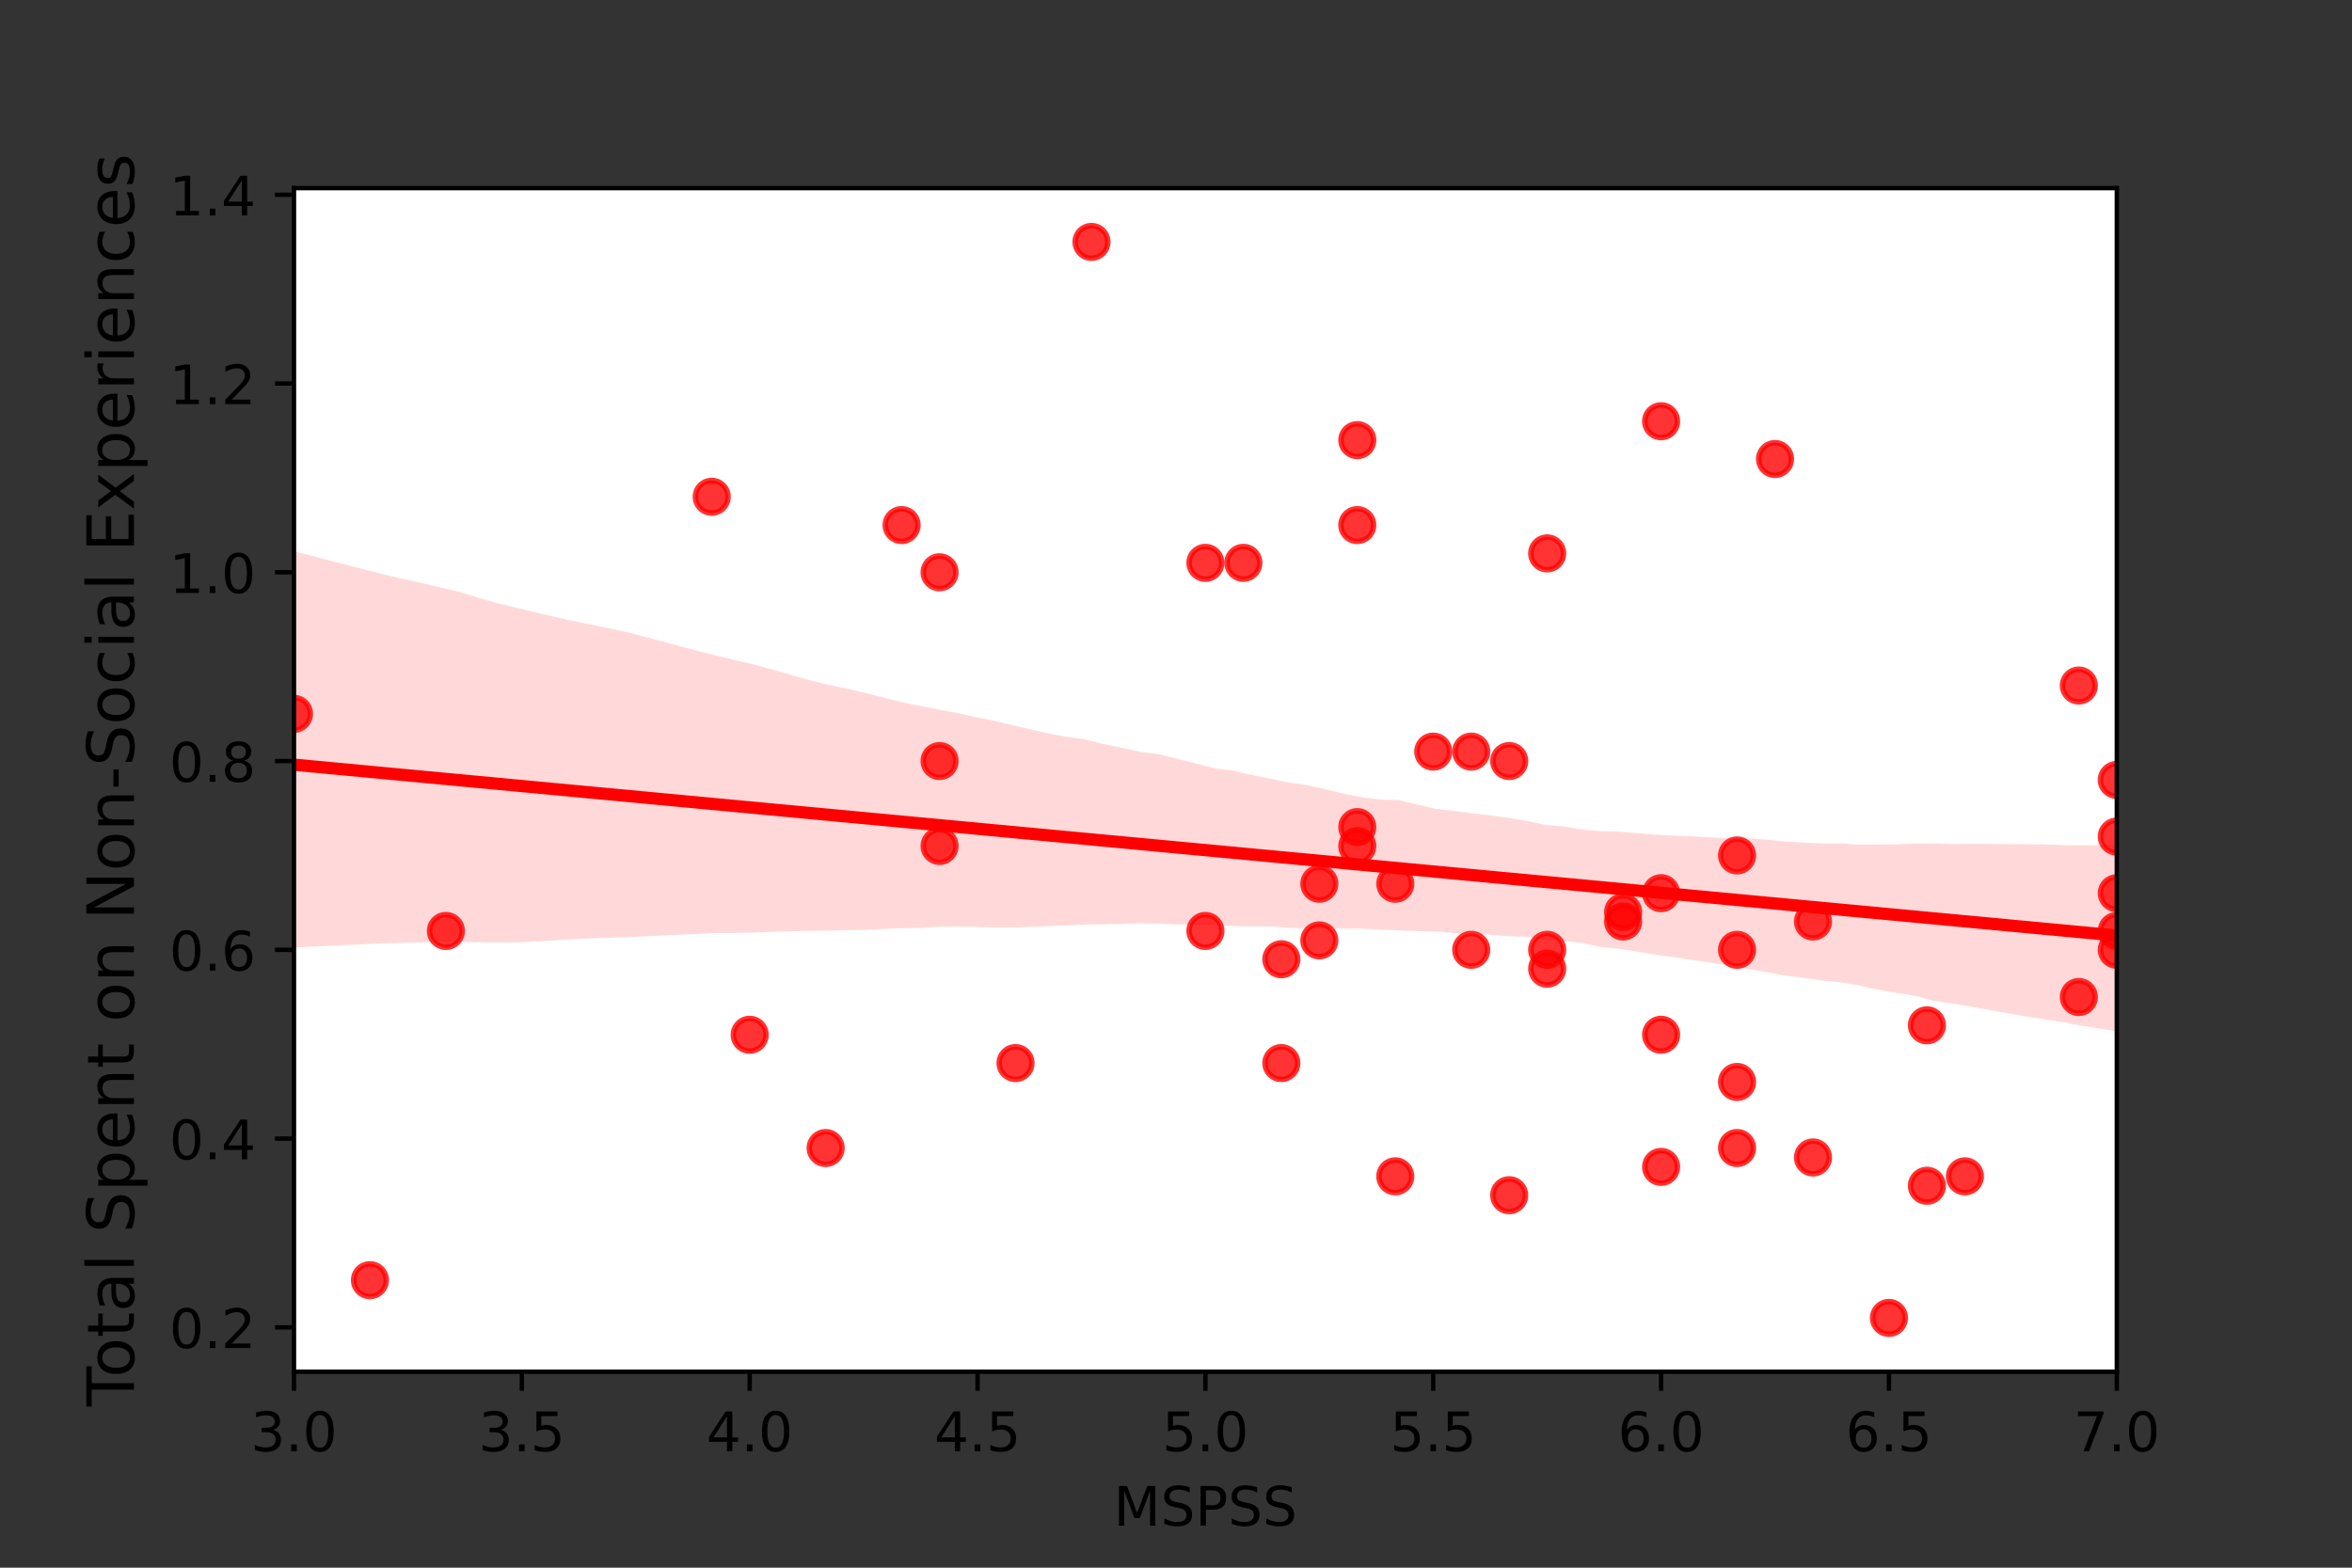 <?xml version="1.0" encoding="utf-8" standalone="no"?>
<!DOCTYPE svg PUBLIC "-//W3C//DTD SVG 1.1//EN"
  "http://www.w3.org/Graphics/SVG/1.1/DTD/svg11.dtd">
<!-- Created with matplotlib (https://matplotlib.org/) -->
<svg height="288pt" version="1.1" viewBox="0 0 432 288" width="432pt" xmlns="http://www.w3.org/2000/svg" xmlns:xlink="http://www.w3.org/1999/xlink">
 <rect x="0" y="0" width="432" height="288" fill="#333333" stroke="none"/>
 <defs>
  <style type="text/css">*{stroke-linecap:butt;stroke-linejoin:round;}</style>
 </defs>
 <g id="figure_1">
  <g id="patch_1">
   <path d="M 0 288 
L 432 288 
L 432 0 
L 0 0 
z
" style="fill:none;"/>
  </g>
  <g id="axes_1">
   <g id="patch_2">
    <path d="M 54 252 
L 388.8 252 
L 388.8 34.56 
L 54 34.56 
z
" style="fill:#ffffff;"/>
   </g>
   <g id="PathCollection_1">
    <defs>
     <path d="M 0 3 
C 0.796 3 1.559 2.684 2.121 2.121 
C 2.684 1.559 3 0.796 3 0 
C 3 -0.796 2.684 -1.559 2.121 -2.121 
C 1.559 -2.684 0.796 -3 0 -3 
C -0.796 -3 -1.559 -2.684 -2.121 -2.121 
C -2.684 -1.559 -3 -0.796 -3 0 
C -3 0.796 -2.684 1.559 -2.121 2.121 
C -1.559 2.684 -0.796 3 0 3 
z
" id="m0dffda2a48" style="stroke:#ff0000;stroke-opacity:0.8;"/>
    </defs>
    <g clip-path="url(#pbe06b7f50d)">
     <use style="fill:#ff0000;fill-opacity:0.8;stroke:#ff0000;stroke-opacity:0.8;" x="81.9" xlink:href="#m0dffda2a48" y="171.024"/>
     <use style="fill:#ff0000;fill-opacity:0.8;stroke:#ff0000;stroke-opacity:0.8;" x="130.725" xlink:href="#m0dffda2a48" y="91.261"/>
     <use style="fill:#ff0000;fill-opacity:0.8;stroke:#ff0000;stroke-opacity:0.8;" x="333" xlink:href="#m0dffda2a48" y="212.639"/>
     <use style="fill:#ff0000;fill-opacity:0.8;stroke:#ff0000;stroke-opacity:0.8;" x="172.575" xlink:href="#m0dffda2a48" y="105.133"/>
     <use style="fill:#ff0000;fill-opacity:0.8;stroke:#ff0000;stroke-opacity:0.8;" x="305.1" xlink:href="#m0dffda2a48" y="190.097"/>
     <use style="fill:#ff0000;fill-opacity:0.8;stroke:#ff0000;stroke-opacity:0.8;" x="284.175" xlink:href="#m0dffda2a48" y="174.491"/>
     <use style="fill:#ff0000;fill-opacity:0.8;stroke:#ff0000;stroke-opacity:0.8;" x="242.325" xlink:href="#m0dffda2a48" y="172.758"/>
     <use style="fill:#ff0000;fill-opacity:0.8;stroke:#ff0000;stroke-opacity:0.8;" x="249.3" xlink:href="#m0dffda2a48" y="151.95"/>
     <use style="fill:#ff0000;fill-opacity:0.8;stroke:#ff0000;stroke-opacity:0.8;" x="346.95" xlink:href="#m0dffda2a48" y="242.116"/>
     <use style="fill:#ff0000;fill-opacity:0.8;stroke:#ff0000;stroke-opacity:0.8;" x="284.175" xlink:href="#m0dffda2a48" y="101.665"/>
     <use style="fill:#ff0000;fill-opacity:0.8;stroke:#ff0000;stroke-opacity:0.8;" x="165.6" xlink:href="#m0dffda2a48" y="96.463"/>
     <use style="fill:#ff0000;fill-opacity:0.8;stroke:#ff0000;stroke-opacity:0.8;" x="172.575" xlink:href="#m0dffda2a48" y="139.812"/>
     <use style="fill:#ff0000;fill-opacity:0.8;stroke:#ff0000;stroke-opacity:0.8;" x="388.8" xlink:href="#m0dffda2a48" y="164.088"/>
     <use style="fill:#ff0000;fill-opacity:0.8;stroke:#ff0000;stroke-opacity:0.8;" x="67.95" xlink:href="#m0dffda2a48" y="235.18"/>
     <use style="fill:#ff0000;fill-opacity:0.8;stroke:#ff0000;stroke-opacity:0.8;" x="298.125" xlink:href="#m0dffda2a48" y="169.29"/>
     <use style="fill:#ff0000;fill-opacity:0.8;stroke:#ff0000;stroke-opacity:0.8;" x="298.125" xlink:href="#m0dffda2a48" y="167.556"/>
     <use style="fill:#ff0000;fill-opacity:0.8;stroke:#ff0000;stroke-opacity:0.8;" x="242.325" xlink:href="#m0dffda2a48" y="162.354"/>
     <use style="fill:#ff0000;fill-opacity:0.8;stroke:#ff0000;stroke-opacity:0.8;" x="249.3" xlink:href="#m0dffda2a48" y="155.418"/>
     <use style="fill:#ff0000;fill-opacity:0.8;stroke:#ff0000;stroke-opacity:0.8;" x="388.8" xlink:href="#m0dffda2a48" y="153.684"/>
     <use style="fill:#ff0000;fill-opacity:0.8;stroke:#ff0000;stroke-opacity:0.8;" x="221.4" xlink:href="#m0dffda2a48" y="171.024"/>
     <use style="fill:#ff0000;fill-opacity:0.8;stroke:#ff0000;stroke-opacity:0.8;" x="270.225" xlink:href="#m0dffda2a48" y="138.078"/>
     <use style="fill:#ff0000;fill-opacity:0.8;stroke:#ff0000;stroke-opacity:0.8;" x="249.3" xlink:href="#m0dffda2a48" y="96.463"/>
     <use style="fill:#ff0000;fill-opacity:0.8;stroke:#ff0000;stroke-opacity:0.8;" x="54" xlink:href="#m0dffda2a48" y="131.142"/>
     <use style="fill:#ff0000;fill-opacity:0.8;stroke:#ff0000;stroke-opacity:0.8;" x="319.05" xlink:href="#m0dffda2a48" y="157.152"/>
     <use style="fill:#ff0000;fill-opacity:0.8;stroke:#ff0000;stroke-opacity:0.8;" x="305.1" xlink:href="#m0dffda2a48" y="214.373"/>
     <use style="fill:#ff0000;fill-opacity:0.8;stroke:#ff0000;stroke-opacity:0.8;" x="319.05" xlink:href="#m0dffda2a48" y="198.767"/>
     <use style="fill:#ff0000;fill-opacity:0.8;stroke:#ff0000;stroke-opacity:0.8;" x="172.575" xlink:href="#m0dffda2a48" y="155.418"/>
     <use style="fill:#ff0000;fill-opacity:0.8;stroke:#ff0000;stroke-opacity:0.8;" x="381.825" xlink:href="#m0dffda2a48" y="183.161"/>
     <use style="fill:#ff0000;fill-opacity:0.8;stroke:#ff0000;stroke-opacity:0.8;" x="270.225" xlink:href="#m0dffda2a48" y="174.491"/>
     <use style="fill:#ff0000;fill-opacity:0.8;stroke:#ff0000;stroke-opacity:0.8;" x="221.4" xlink:href="#m0dffda2a48" y="103.399"/>
     <use style="fill:#ff0000;fill-opacity:0.8;stroke:#ff0000;stroke-opacity:0.8;" x="200.475" xlink:href="#m0dffda2a48" y="44.444"/>
     <use style="fill:#ff0000;fill-opacity:0.8;stroke:#ff0000;stroke-opacity:0.8;" x="256.275" xlink:href="#m0dffda2a48" y="216.107"/>
     <use style="fill:#ff0000;fill-opacity:0.8;stroke:#ff0000;stroke-opacity:0.8;" x="326.025" xlink:href="#m0dffda2a48" y="84.325"/>
     <use style="fill:#ff0000;fill-opacity:0.8;stroke:#ff0000;stroke-opacity:0.8;" x="284.175" xlink:href="#m0dffda2a48" y="177.959"/>
     <use style="fill:#ff0000;fill-opacity:0.8;stroke:#ff0000;stroke-opacity:0.8;" x="228.375" xlink:href="#m0dffda2a48" y="103.399"/>
     <use style="fill:#ff0000;fill-opacity:0.8;stroke:#ff0000;stroke-opacity:0.8;" x="353.925" xlink:href="#m0dffda2a48" y="188.363"/>
     <use style="fill:#ff0000;fill-opacity:0.8;stroke:#ff0000;stroke-opacity:0.8;" x="319.05" xlink:href="#m0dffda2a48" y="174.491"/>
     <use style="fill:#ff0000;fill-opacity:0.8;stroke:#ff0000;stroke-opacity:0.8;" x="256.275" xlink:href="#m0dffda2a48" y="162.354"/>
     <use style="fill:#ff0000;fill-opacity:0.8;stroke:#ff0000;stroke-opacity:0.8;" x="381.825" xlink:href="#m0dffda2a48" y="125.94"/>
     <use style="fill:#ff0000;fill-opacity:0.8;stroke:#ff0000;stroke-opacity:0.8;" x="235.35" xlink:href="#m0dffda2a48" y="176.225"/>
     <use style="fill:#ff0000;fill-opacity:0.8;stroke:#ff0000;stroke-opacity:0.8;" x="151.65" xlink:href="#m0dffda2a48" y="210.905"/>
     <use style="fill:#ff0000;fill-opacity:0.8;stroke:#ff0000;stroke-opacity:0.8;" x="319.05" xlink:href="#m0dffda2a48" y="210.905"/>
     <use style="fill:#ff0000;fill-opacity:0.8;stroke:#ff0000;stroke-opacity:0.8;" x="263.25" xlink:href="#m0dffda2a48" y="138.078"/>
     <use style="fill:#ff0000;fill-opacity:0.8;stroke:#ff0000;stroke-opacity:0.8;" x="186.525" xlink:href="#m0dffda2a48" y="195.299"/>
     <use style="fill:#ff0000;fill-opacity:0.8;stroke:#ff0000;stroke-opacity:0.8;" x="388.8" xlink:href="#m0dffda2a48" y="171.024"/>
     <use style="fill:#ff0000;fill-opacity:0.8;stroke:#ff0000;stroke-opacity:0.8;" x="235.35" xlink:href="#m0dffda2a48" y="195.299"/>
     <use style="fill:#ff0000;fill-opacity:0.8;stroke:#ff0000;stroke-opacity:0.8;" x="277.2" xlink:href="#m0dffda2a48" y="139.812"/>
     <use style="fill:#ff0000;fill-opacity:0.8;stroke:#ff0000;stroke-opacity:0.8;" x="277.2" xlink:href="#m0dffda2a48" y="219.575"/>
     <use style="fill:#ff0000;fill-opacity:0.8;stroke:#ff0000;stroke-opacity:0.8;" x="388.8" xlink:href="#m0dffda2a48" y="174.491"/>
     <use style="fill:#ff0000;fill-opacity:0.8;stroke:#ff0000;stroke-opacity:0.8;" x="353.925" xlink:href="#m0dffda2a48" y="217.841"/>
     <use style="fill:#ff0000;fill-opacity:0.8;stroke:#ff0000;stroke-opacity:0.8;" x="388.8" xlink:href="#m0dffda2a48" y="143.28"/>
     <use style="fill:#ff0000;fill-opacity:0.8;stroke:#ff0000;stroke-opacity:0.8;" x="360.9" xlink:href="#m0dffda2a48" y="216.107"/>
     <use style="fill:#ff0000;fill-opacity:0.8;stroke:#ff0000;stroke-opacity:0.8;" x="305.1" xlink:href="#m0dffda2a48" y="164.088"/>
     <use style="fill:#ff0000;fill-opacity:0.8;stroke:#ff0000;stroke-opacity:0.8;" x="333" xlink:href="#m0dffda2a48" y="169.29"/>
     <use style="fill:#ff0000;fill-opacity:0.8;stroke:#ff0000;stroke-opacity:0.8;" x="137.7" xlink:href="#m0dffda2a48" y="190.097"/>
     <use style="fill:#ff0000;fill-opacity:0.8;stroke:#ff0000;stroke-opacity:0.8;" x="305.1" xlink:href="#m0dffda2a48" y="77.389"/>
     <use style="fill:#ff0000;fill-opacity:0.8;stroke:#ff0000;stroke-opacity:0.8;" x="249.3" xlink:href="#m0dffda2a48" y="80.857"/>
    </g>
   </g>
   <g id="PolyCollection_1">
    <path clip-path="url(#pbe06b7f50d)" d="M 54 101.284 
L 54 174.056 
L 57.382 173.899 
L 60.764 173.743 
L 64.145 173.586 
L 67.527 173.43 
L 70.909 173.285 
L 74.291 173.201 
L 77.673 173.117 
L 81.055 173.033 
L 84.436 173.035 
L 87.818 173.101 
L 91.2 173.168 
L 94.582 173.124 
L 97.964 172.965 
L 101.345 172.793 
L 104.727 172.588 
L 108.109 172.383 
L 111.491 172.276 
L 114.873 172.178 
L 118.255 172.022 
L 121.636 171.867 
L 125.018 171.711 
L 128.4 171.555 
L 131.782 171.397 
L 135.164 171.394 
L 138.545 171.336 
L 141.927 171.178 
L 145.309 171.079 
L 148.691 171.022 
L 152.073 170.961 
L 155.455 170.872 
L 158.836 170.846 
L 162.218 170.671 
L 165.6 170.518 
L 168.982 170.489 
L 172.364 170.251 
L 175.745 170.232 
L 179.127 170.276 
L 182.509 170.385 
L 185.891 170.393 
L 189.273 170.295 
L 192.655 170.125 
L 196.036 169.99 
L 199.418 169.855 
L 202.8 169.793 
L 206.182 169.731 
L 209.564 169.634 
L 212.945 169.689 
L 216.327 169.812 
L 219.709 169.862 
L 223.091 169.972 
L 226.473 170.118 
L 229.855 170.216 
L 233.236 170.196 
L 236.618 170.441 
L 240 170.551 
L 243.382 170.63 
L 246.764 170.591 
L 250.145 170.616 
L 253.527 170.774 
L 256.909 170.918 
L 260.291 171.043 
L 263.673 171.119 
L 267.055 171.408 
L 270.436 171.567 
L 273.818 171.739 
L 277.2 171.993 
L 280.582 172.13 
L 283.964 172.693 
L 287.345 172.9 
L 290.727 173.218 
L 294.109 174.005 
L 297.491 174.303 
L 300.873 174.863 
L 304.255 175.419 
L 307.636 175.855 
L 311.018 176.393 
L 314.4 176.878 
L 317.782 177.473 
L 321.164 178.01 
L 324.545 178.625 
L 327.927 179.234 
L 331.309 179.633 
L 334.691 180.151 
L 338.073 180.46 
L 341.455 181.049 
L 344.836 181.789 
L 348.218 182.392 
L 351.6 182.911 
L 354.982 183.803 
L 358.364 184.342 
L 361.745 184.857 
L 365.127 185.51 
L 368.509 186.091 
L 371.891 186.707 
L 375.273 187.227 
L 378.655 187.757 
L 382.036 188.368 
L 385.418 188.918 
L 388.8 189.472 
L 388.8 155.155 
L 388.8 155.155 
L 385.418 155.233 
L 382.036 155.31 
L 378.655 155.238 
L 375.273 155.138 
L 371.891 155.095 
L 368.509 155.073 
L 365.127 155.042 
L 361.745 155.036 
L 358.364 155.059 
L 354.982 154.944 
L 351.6 154.953 
L 348.218 155.132 
L 344.836 155.156 
L 341.455 155.176 
L 338.073 154.932 
L 334.691 154.939 
L 331.309 154.807 
L 327.927 154.615 
L 324.545 154.264 
L 321.164 154.023 
L 317.782 154 
L 314.4 153.855 
L 311.018 153.664 
L 307.636 153.514 
L 304.255 153.356 
L 300.873 153.092 
L 297.491 152.778 
L 294.109 152.71 
L 290.727 152.412 
L 287.345 151.853 
L 283.964 151.56 
L 280.582 150.838 
L 277.2 150.277 
L 273.818 149.823 
L 270.436 149.434 
L 267.055 148.975 
L 263.673 148.599 
L 260.291 147.8 
L 256.909 146.98 
L 253.527 146.884 
L 250.145 146.471 
L 246.764 145.806 
L 243.382 144.982 
L 240 144.22 
L 236.618 143.75 
L 233.236 143.022 
L 229.855 142.37 
L 226.473 141.551 
L 223.091 141.185 
L 219.709 140.258 
L 216.327 139.441 
L 212.945 138.579 
L 209.564 138.163 
L 206.182 137.395 
L 202.8 136.726 
L 199.418 135.877 
L 196.036 135.37 
L 192.655 134.778 
L 189.273 133.986 
L 185.891 133.197 
L 182.509 132.404 
L 179.127 131.729 
L 175.745 130.981 
L 172.364 130.333 
L 168.982 129.685 
L 165.6 129.002 
L 162.218 128.14 
L 158.836 127.281 
L 155.455 126.5 
L 152.073 125.77 
L 148.691 124.951 
L 145.309 124.022 
L 141.927 123.036 
L 138.545 122.103 
L 135.164 121.302 
L 131.782 120.509 
L 128.4 119.655 
L 125.018 118.757 
L 121.636 117.835 
L 118.255 116.939 
L 114.873 116.056 
L 111.491 115.357 
L 108.109 114.662 
L 104.727 113.966 
L 101.345 113.204 
L 97.964 112.399 
L 94.582 111.593 
L 91.2 110.788 
L 87.818 109.801 
L 84.436 108.754 
L 81.055 107.947 
L 77.673 107.174 
L 74.291 106.402 
L 70.909 105.629 
L 67.527 104.771 
L 64.145 103.9 
L 60.764 103.03 
L 57.382 102.144 
L 54 101.284 
z
" style="fill:#ff0000;fill-opacity:0.15;"/>
   </g>
   <g id="matplotlib.axis_1">
    <g id="xtick_1">
     <g id="line2d_1">
      <defs>
       <path d="M 0 0 
L 0 3.5 
" id="m233bcc9469" style="stroke:#000000;stroke-width:0.8;"/>
      </defs>
      <g>
       <use style="stroke:#000000;stroke-width:0.8;" x="54" xlink:href="#m233bcc9469" y="252"/>
      </g>
     </g>
     <g id="text_1">
      <!-- 3.0 -->
      <g transform="translate(46.048 266.598)scale(0.1 -0.1)">
       <defs>
        <path d="M 40.578 39.312 
Q 47.656 37.797 51.625 33 
Q 55.609 28.219 55.609 21.188 
Q 55.609 10.406 48.188 4.484 
Q 40.766 -1.422 27.094 -1.422 
Q 22.516 -1.422 17.656 -0.516 
Q 12.797 0.391 7.625 2.203 
L 7.625 11.719 
Q 11.719 9.328 16.594 8.109 
Q 21.484 6.891 26.812 6.891 
Q 36.078 6.891 40.938 10.547 
Q 45.797 14.203 45.797 21.188 
Q 45.797 27.641 41.281 31.266 
Q 36.766 34.906 28.719 34.906 
L 20.219 34.906 
L 20.219 43.016 
L 29.109 43.016 
Q 36.375 43.016 40.234 45.922 
Q 44.094 48.828 44.094 54.297 
Q 44.094 59.906 40.109 62.906 
Q 36.141 65.922 28.719 65.922 
Q 24.656 65.922 20.016 65.031 
Q 15.375 64.156 9.812 62.312 
L 9.812 71.094 
Q 15.438 72.656 20.344 73.438 
Q 25.25 74.219 29.594 74.219 
Q 40.828 74.219 47.359 69.109 
Q 53.906 64.016 53.906 55.328 
Q 53.906 49.266 50.438 45.094 
Q 46.969 40.922 40.578 39.312 
z
" id="DejaVuSans-51"/>
        <path d="M 10.688 12.406 
L 21 12.406 
L 21 0 
L 10.688 0 
z
" id="DejaVuSans-46"/>
        <path d="M 31.781 66.406 
Q 24.172 66.406 20.328 58.906 
Q 16.5 51.422 16.5 36.375 
Q 16.5 21.391 20.328 13.891 
Q 24.172 6.391 31.781 6.391 
Q 39.453 6.391 43.281 13.891 
Q 47.125 21.391 47.125 36.375 
Q 47.125 51.422 43.281 58.906 
Q 39.453 66.406 31.781 66.406 
z
M 31.781 74.219 
Q 44.047 74.219 50.516 64.516 
Q 56.984 54.828 56.984 36.375 
Q 56.984 17.969 50.516 8.266 
Q 44.047 -1.422 31.781 -1.422 
Q 19.531 -1.422 13.062 8.266 
Q 6.594 17.969 6.594 36.375 
Q 6.594 54.828 13.062 64.516 
Q 19.531 74.219 31.781 74.219 
z
" id="DejaVuSans-48"/>
       </defs>
       <use xlink:href="#DejaVuSans-51"/>
       <use x="63.623" xlink:href="#DejaVuSans-46"/>
       <use x="95.41" xlink:href="#DejaVuSans-48"/>
      </g>
     </g>
    </g>
    <g id="xtick_2">
     <g id="line2d_2">
      <g>
       <use style="stroke:#000000;stroke-width:0.8;" x="95.85" xlink:href="#m233bcc9469" y="252"/>
      </g>
     </g>
     <g id="text_2">
      <!-- 3.5 -->
      <g transform="translate(87.898 266.598)scale(0.1 -0.1)">
       <defs>
        <path d="M 10.797 72.906 
L 49.516 72.906 
L 49.516 64.594 
L 19.828 64.594 
L 19.828 46.734 
Q 21.969 47.469 24.109 47.828 
Q 26.266 48.188 28.422 48.188 
Q 40.625 48.188 47.75 41.5 
Q 54.891 34.812 54.891 23.391 
Q 54.891 11.625 47.562 5.094 
Q 40.234 -1.422 26.906 -1.422 
Q 22.312 -1.422 17.547 -0.641 
Q 12.797 0.141 7.719 1.703 
L 7.719 11.625 
Q 12.109 9.234 16.797 8.062 
Q 21.484 6.891 26.703 6.891 
Q 35.156 6.891 40.078 11.328 
Q 45.016 15.766 45.016 23.391 
Q 45.016 31 40.078 35.438 
Q 35.156 39.891 26.703 39.891 
Q 22.75 39.891 18.812 39.016 
Q 14.891 38.141 10.797 36.281 
z
" id="DejaVuSans-53"/>
       </defs>
       <use xlink:href="#DejaVuSans-51"/>
       <use x="63.623" xlink:href="#DejaVuSans-46"/>
       <use x="95.41" xlink:href="#DejaVuSans-53"/>
      </g>
     </g>
    </g>
    <g id="xtick_3">
     <g id="line2d_3">
      <g>
       <use style="stroke:#000000;stroke-width:0.8;" x="137.7" xlink:href="#m233bcc9469" y="252"/>
      </g>
     </g>
     <g id="text_3">
      <!-- 4.0 -->
      <g transform="translate(129.748 266.598)scale(0.1 -0.1)">
       <defs>
        <path d="M 37.797 64.312 
L 12.891 25.391 
L 37.797 25.391 
z
M 35.203 72.906 
L 47.609 72.906 
L 47.609 25.391 
L 58.016 25.391 
L 58.016 17.188 
L 47.609 17.188 
L 47.609 0 
L 37.797 0 
L 37.797 17.188 
L 4.891 17.188 
L 4.891 26.703 
z
" id="DejaVuSans-52"/>
       </defs>
       <use xlink:href="#DejaVuSans-52"/>
       <use x="63.623" xlink:href="#DejaVuSans-46"/>
       <use x="95.41" xlink:href="#DejaVuSans-48"/>
      </g>
     </g>
    </g>
    <g id="xtick_4">
     <g id="line2d_4">
      <g>
       <use style="stroke:#000000;stroke-width:0.8;" x="179.55" xlink:href="#m233bcc9469" y="252"/>
      </g>
     </g>
     <g id="text_4">
      <!-- 4.5 -->
      <g transform="translate(171.598 266.598)scale(0.1 -0.1)">
       <use xlink:href="#DejaVuSans-52"/>
       <use x="63.623" xlink:href="#DejaVuSans-46"/>
       <use x="95.41" xlink:href="#DejaVuSans-53"/>
      </g>
     </g>
    </g>
    <g id="xtick_5">
     <g id="line2d_5">
      <g>
       <use style="stroke:#000000;stroke-width:0.8;" x="221.4" xlink:href="#m233bcc9469" y="252"/>
      </g>
     </g>
     <g id="text_5">
      <!-- 5.0 -->
      <g transform="translate(213.448 266.598)scale(0.1 -0.1)">
       <use xlink:href="#DejaVuSans-53"/>
       <use x="63.623" xlink:href="#DejaVuSans-46"/>
       <use x="95.41" xlink:href="#DejaVuSans-48"/>
      </g>
     </g>
    </g>
    <g id="xtick_6">
     <g id="line2d_6">
      <g>
       <use style="stroke:#000000;stroke-width:0.8;" x="263.25" xlink:href="#m233bcc9469" y="252"/>
      </g>
     </g>
     <g id="text_6">
      <!-- 5.5 -->
      <g transform="translate(255.298 266.598)scale(0.1 -0.1)">
       <use xlink:href="#DejaVuSans-53"/>
       <use x="63.623" xlink:href="#DejaVuSans-46"/>
       <use x="95.41" xlink:href="#DejaVuSans-53"/>
      </g>
     </g>
    </g>
    <g id="xtick_7">
     <g id="line2d_7">
      <g>
       <use style="stroke:#000000;stroke-width:0.8;" x="305.1" xlink:href="#m233bcc9469" y="252"/>
      </g>
     </g>
     <g id="text_7">
      <!-- 6.0 -->
      <g transform="translate(297.148 266.598)scale(0.1 -0.1)">
       <defs>
        <path d="M 33.016 40.375 
Q 26.375 40.375 22.484 35.828 
Q 18.609 31.297 18.609 23.391 
Q 18.609 15.531 22.484 10.953 
Q 26.375 6.391 33.016 6.391 
Q 39.656 6.391 43.531 10.953 
Q 47.406 15.531 47.406 23.391 
Q 47.406 31.297 43.531 35.828 
Q 39.656 40.375 33.016 40.375 
z
M 52.594 71.297 
L 52.594 62.312 
Q 48.875 64.062 45.094 64.984 
Q 41.312 65.922 37.594 65.922 
Q 27.828 65.922 22.672 59.328 
Q 17.531 52.734 16.797 39.406 
Q 19.672 43.656 24.016 45.922 
Q 28.375 48.188 33.594 48.188 
Q 44.578 48.188 50.953 41.516 
Q 57.328 34.859 57.328 23.391 
Q 57.328 12.156 50.688 5.359 
Q 44.047 -1.422 33.016 -1.422 
Q 20.359 -1.422 13.672 8.266 
Q 6.984 17.969 6.984 36.375 
Q 6.984 53.656 15.188 63.938 
Q 23.391 74.219 37.203 74.219 
Q 40.922 74.219 44.703 73.484 
Q 48.484 72.75 52.594 71.297 
z
" id="DejaVuSans-54"/>
       </defs>
       <use xlink:href="#DejaVuSans-54"/>
       <use x="63.623" xlink:href="#DejaVuSans-46"/>
       <use x="95.41" xlink:href="#DejaVuSans-48"/>
      </g>
     </g>
    </g>
    <g id="xtick_8">
     <g id="line2d_8">
      <g>
       <use style="stroke:#000000;stroke-width:0.8;" x="346.95" xlink:href="#m233bcc9469" y="252"/>
      </g>
     </g>
     <g id="text_8">
      <!-- 6.5 -->
      <g transform="translate(338.998 266.598)scale(0.1 -0.1)">
       <use xlink:href="#DejaVuSans-54"/>
       <use x="63.623" xlink:href="#DejaVuSans-46"/>
       <use x="95.41" xlink:href="#DejaVuSans-53"/>
      </g>
     </g>
    </g>
    <g id="xtick_9">
     <g id="line2d_9">
      <g>
       <use style="stroke:#000000;stroke-width:0.8;" x="388.8" xlink:href="#m233bcc9469" y="252"/>
      </g>
     </g>
     <g id="text_9">
      <!-- 7.0 -->
      <g transform="translate(380.848 266.598)scale(0.1 -0.1)">
       <defs>
        <path d="M 8.203 72.906 
L 55.078 72.906 
L 55.078 68.703 
L 28.609 0 
L 18.312 0 
L 43.219 64.594 
L 8.203 64.594 
z
" id="DejaVuSans-55"/>
       </defs>
       <use xlink:href="#DejaVuSans-55"/>
       <use x="63.623" xlink:href="#DejaVuSans-46"/>
       <use x="95.41" xlink:href="#DejaVuSans-48"/>
      </g>
     </g>
    </g>
    <g id="text_10">
     <!-- MSPSS -->
     <g transform="translate(204.548 280.277)scale(0.1 -0.1)">
      <defs>
       <path d="M 9.812 72.906 
L 24.516 72.906 
L 43.109 23.297 
L 61.812 72.906 
L 76.516 72.906 
L 76.516 0 
L 66.891 0 
L 66.891 64.016 
L 48.094 14.016 
L 38.188 14.016 
L 19.391 64.016 
L 19.391 0 
L 9.812 0 
z
" id="DejaVuSans-77"/>
       <path d="M 53.516 70.516 
L 53.516 60.891 
Q 47.906 63.578 42.922 64.891 
Q 37.938 66.219 33.297 66.219 
Q 25.25 66.219 20.875 63.094 
Q 16.5 59.969 16.5 54.203 
Q 16.5 49.359 19.406 46.891 
Q 22.312 44.438 30.422 42.922 
L 36.375 41.703 
Q 47.406 39.594 52.656 34.297 
Q 57.906 29 57.906 20.125 
Q 57.906 9.516 50.797 4.047 
Q 43.703 -1.422 29.984 -1.422 
Q 24.812 -1.422 18.969 -0.25 
Q 13.141 0.922 6.891 3.219 
L 6.891 13.375 
Q 12.891 10.016 18.656 8.297 
Q 24.422 6.594 29.984 6.594 
Q 38.422 6.594 43.016 9.906 
Q 47.609 13.234 47.609 19.391 
Q 47.609 24.75 44.312 27.781 
Q 41.016 30.812 33.5 32.328 
L 27.484 33.5 
Q 16.453 35.688 11.516 40.375 
Q 6.594 45.062 6.594 53.422 
Q 6.594 63.094 13.406 68.656 
Q 20.219 74.219 32.172 74.219 
Q 37.312 74.219 42.625 73.281 
Q 47.953 72.359 53.516 70.516 
z
" id="DejaVuSans-83"/>
       <path d="M 19.672 64.797 
L 19.672 37.406 
L 32.078 37.406 
Q 38.969 37.406 42.719 40.969 
Q 46.484 44.531 46.484 51.125 
Q 46.484 57.672 42.719 61.234 
Q 38.969 64.797 32.078 64.797 
z
M 9.812 72.906 
L 32.078 72.906 
Q 44.344 72.906 50.609 67.359 
Q 56.891 61.812 56.891 51.125 
Q 56.891 40.328 50.609 34.812 
Q 44.344 29.297 32.078 29.297 
L 19.672 29.297 
L 19.672 0 
L 9.812 0 
z
" id="DejaVuSans-80"/>
      </defs>
      <use xlink:href="#DejaVuSans-77"/>
      <use x="86.279" xlink:href="#DejaVuSans-83"/>
      <use x="149.756" xlink:href="#DejaVuSans-80"/>
      <use x="210.059" xlink:href="#DejaVuSans-83"/>
      <use x="273.535" xlink:href="#DejaVuSans-83"/>
     </g>
    </g>
   </g>
   <g id="matplotlib.axis_2">
    <g id="ytick_1">
     <g id="line2d_10">
      <defs>
       <path d="M 0 0 
L -3.5 0 
" id="m0325683bfc" style="stroke:#000000;stroke-width:0.8;"/>
      </defs>
      <g>
       <use style="stroke:#000000;stroke-width:0.8;" x="54" xlink:href="#m0325683bfc" y="243.85"/>
      </g>
     </g>
     <g id="text_11">
      <!-- 0.2 -->
      <g transform="translate(31.097 247.65)scale(0.1 -0.1)">
       <defs>
        <path d="M 19.188 8.297 
L 53.609 8.297 
L 53.609 0 
L 7.328 0 
L 7.328 8.297 
Q 12.938 14.109 22.625 23.891 
Q 32.328 33.688 34.812 36.531 
Q 39.547 41.844 41.422 45.531 
Q 43.312 49.219 43.312 52.781 
Q 43.312 58.594 39.234 62.25 
Q 35.156 65.922 28.609 65.922 
Q 23.969 65.922 18.812 64.312 
Q 13.672 62.703 7.812 59.422 
L 7.812 69.391 
Q 13.766 71.781 18.938 73 
Q 24.125 74.219 28.422 74.219 
Q 39.75 74.219 46.484 68.547 
Q 53.219 62.891 53.219 53.422 
Q 53.219 48.922 51.531 44.891 
Q 49.859 40.875 45.406 35.406 
Q 44.188 33.984 37.641 27.219 
Q 31.109 20.453 19.188 8.297 
z
" id="DejaVuSans-50"/>
       </defs>
       <use xlink:href="#DejaVuSans-48"/>
       <use x="63.623" xlink:href="#DejaVuSans-46"/>
       <use x="95.41" xlink:href="#DejaVuSans-50"/>
      </g>
     </g>
    </g>
    <g id="ytick_2">
     <g id="line2d_11">
      <g>
       <use style="stroke:#000000;stroke-width:0.8;" x="54" xlink:href="#m0325683bfc" y="209.171"/>
      </g>
     </g>
     <g id="text_12">
      <!-- 0.4 -->
      <g transform="translate(31.097 212.97)scale(0.1 -0.1)">
       <use xlink:href="#DejaVuSans-48"/>
       <use x="63.623" xlink:href="#DejaVuSans-46"/>
       <use x="95.41" xlink:href="#DejaVuSans-52"/>
      </g>
     </g>
    </g>
    <g id="ytick_3">
     <g id="line2d_12">
      <g>
       <use style="stroke:#000000;stroke-width:0.8;" x="54" xlink:href="#m0325683bfc" y="174.491"/>
      </g>
     </g>
     <g id="text_13">
      <!-- 0.6 -->
      <g transform="translate(31.097 178.291)scale(0.1 -0.1)">
       <use xlink:href="#DejaVuSans-48"/>
       <use x="63.623" xlink:href="#DejaVuSans-46"/>
       <use x="95.41" xlink:href="#DejaVuSans-54"/>
      </g>
     </g>
    </g>
    <g id="ytick_4">
     <g id="line2d_13">
      <g>
       <use style="stroke:#000000;stroke-width:0.8;" x="54" xlink:href="#m0325683bfc" y="139.812"/>
      </g>
     </g>
     <g id="text_14">
      <!-- 0.8 -->
      <g transform="translate(31.097 143.611)scale(0.1 -0.1)">
       <defs>
        <path d="M 31.781 34.625 
Q 24.75 34.625 20.719 30.859 
Q 16.703 27.094 16.703 20.516 
Q 16.703 13.922 20.719 10.156 
Q 24.75 6.391 31.781 6.391 
Q 38.812 6.391 42.859 10.172 
Q 46.922 13.969 46.922 20.516 
Q 46.922 27.094 42.891 30.859 
Q 38.875 34.625 31.781 34.625 
z
M 21.922 38.812 
Q 15.578 40.375 12.031 44.719 
Q 8.5 49.078 8.5 55.328 
Q 8.5 64.062 14.719 69.141 
Q 20.953 74.219 31.781 74.219 
Q 42.672 74.219 48.875 69.141 
Q 55.078 64.062 55.078 55.328 
Q 55.078 49.078 51.531 44.719 
Q 48 40.375 41.703 38.812 
Q 48.828 37.156 52.797 32.312 
Q 56.781 27.484 56.781 20.516 
Q 56.781 9.906 50.312 4.234 
Q 43.844 -1.422 31.781 -1.422 
Q 19.734 -1.422 13.25 4.234 
Q 6.781 9.906 6.781 20.516 
Q 6.781 27.484 10.781 32.312 
Q 14.797 37.156 21.922 38.812 
z
M 18.312 54.391 
Q 18.312 48.734 21.844 45.562 
Q 25.391 42.391 31.781 42.391 
Q 38.141 42.391 41.719 45.562 
Q 45.312 48.734 45.312 54.391 
Q 45.312 60.062 41.719 63.234 
Q 38.141 66.406 31.781 66.406 
Q 25.391 66.406 21.844 63.234 
Q 18.312 60.062 18.312 54.391 
z
" id="DejaVuSans-56"/>
       </defs>
       <use xlink:href="#DejaVuSans-48"/>
       <use x="63.623" xlink:href="#DejaVuSans-46"/>
       <use x="95.41" xlink:href="#DejaVuSans-56"/>
      </g>
     </g>
    </g>
    <g id="ytick_5">
     <g id="line2d_14">
      <g>
       <use style="stroke:#000000;stroke-width:0.8;" x="54" xlink:href="#m0325683bfc" y="105.133"/>
      </g>
     </g>
     <g id="text_15">
      <!-- 1.0 -->
      <g transform="translate(31.097 108.932)scale(0.1 -0.1)">
       <defs>
        <path d="M 12.406 8.297 
L 28.516 8.297 
L 28.516 63.922 
L 10.984 60.406 
L 10.984 69.391 
L 28.422 72.906 
L 38.281 72.906 
L 38.281 8.297 
L 54.391 8.297 
L 54.391 0 
L 12.406 0 
z
" id="DejaVuSans-49"/>
       </defs>
       <use xlink:href="#DejaVuSans-49"/>
       <use x="63.623" xlink:href="#DejaVuSans-46"/>
       <use x="95.41" xlink:href="#DejaVuSans-48"/>
      </g>
     </g>
    </g>
    <g id="ytick_6">
     <g id="line2d_15">
      <g>
       <use style="stroke:#000000;stroke-width:0.8;" x="54" xlink:href="#m0325683bfc" y="70.453"/>
      </g>
     </g>
     <g id="text_16">
      <!-- 1.2 -->
      <g transform="translate(31.097 74.252)scale(0.1 -0.1)">
       <use xlink:href="#DejaVuSans-49"/>
       <use x="63.623" xlink:href="#DejaVuSans-46"/>
       <use x="95.41" xlink:href="#DejaVuSans-50"/>
      </g>
     </g>
    </g>
    <g id="ytick_7">
     <g id="line2d_16">
      <g>
       <use style="stroke:#000000;stroke-width:0.8;" x="54" xlink:href="#m0325683bfc" y="35.774"/>
      </g>
     </g>
     <g id="text_17">
      <!-- 1.4 -->
      <g transform="translate(31.097 39.573)scale(0.1 -0.1)">
       <use xlink:href="#DejaVuSans-49"/>
       <use x="63.623" xlink:href="#DejaVuSans-46"/>
       <use x="95.41" xlink:href="#DejaVuSans-52"/>
      </g>
     </g>
    </g>
    <g id="text_18">
     <!-- Total Spent on Non-Social Experiences -->
     <g transform="translate(24.601 258.363)rotate(-90)scale(0.12 -0.12)">
      <defs>
       <path d="M -0.297 72.906 
L 61.375 72.906 
L 61.375 64.594 
L 35.5 64.594 
L 35.5 0 
L 25.594 0 
L 25.594 64.594 
L -0.297 64.594 
z
" id="DejaVuSans-84"/>
       <path d="M 30.609 48.391 
Q 23.391 48.391 19.188 42.75 
Q 14.984 37.109 14.984 27.297 
Q 14.984 17.484 19.156 11.844 
Q 23.344 6.203 30.609 6.203 
Q 37.797 6.203 41.984 11.859 
Q 46.188 17.531 46.188 27.297 
Q 46.188 37.016 41.984 42.703 
Q 37.797 48.391 30.609 48.391 
z
M 30.609 56 
Q 42.328 56 49.016 48.375 
Q 55.719 40.766 55.719 27.297 
Q 55.719 13.875 49.016 6.219 
Q 42.328 -1.422 30.609 -1.422 
Q 18.844 -1.422 12.172 6.219 
Q 5.516 13.875 5.516 27.297 
Q 5.516 40.766 12.172 48.375 
Q 18.844 56 30.609 56 
z
" id="DejaVuSans-111"/>
       <path d="M 18.312 70.219 
L 18.312 54.688 
L 36.812 54.688 
L 36.812 47.703 
L 18.312 47.703 
L 18.312 18.016 
Q 18.312 11.328 20.141 9.422 
Q 21.969 7.516 27.594 7.516 
L 36.812 7.516 
L 36.812 0 
L 27.594 0 
Q 17.188 0 13.234 3.875 
Q 9.281 7.766 9.281 18.016 
L 9.281 47.703 
L 2.688 47.703 
L 2.688 54.688 
L 9.281 54.688 
L 9.281 70.219 
z
" id="DejaVuSans-116"/>
       <path d="M 34.281 27.484 
Q 23.391 27.484 19.188 25 
Q 14.984 22.516 14.984 16.5 
Q 14.984 11.719 18.141 8.906 
Q 21.297 6.109 26.703 6.109 
Q 34.188 6.109 38.703 11.406 
Q 43.219 16.703 43.219 25.484 
L 43.219 27.484 
z
M 52.203 31.203 
L 52.203 0 
L 43.219 0 
L 43.219 8.297 
Q 40.141 3.328 35.547 0.953 
Q 30.953 -1.422 24.312 -1.422 
Q 15.922 -1.422 10.953 3.297 
Q 6 8.016 6 15.922 
Q 6 25.141 12.172 29.828 
Q 18.359 34.516 30.609 34.516 
L 43.219 34.516 
L 43.219 35.406 
Q 43.219 41.609 39.141 45 
Q 35.062 48.391 27.688 48.391 
Q 23 48.391 18.547 47.266 
Q 14.109 46.141 10.016 43.891 
L 10.016 52.203 
Q 14.938 54.109 19.578 55.047 
Q 24.219 56 28.609 56 
Q 40.484 56 46.344 49.844 
Q 52.203 43.703 52.203 31.203 
z
" id="DejaVuSans-97"/>
       <path d="M 9.422 75.984 
L 18.406 75.984 
L 18.406 0 
L 9.422 0 
z
" id="DejaVuSans-108"/>
       <path id="DejaVuSans-32"/>
       <path d="M 18.109 8.203 
L 18.109 -20.797 
L 9.078 -20.797 
L 9.078 54.688 
L 18.109 54.688 
L 18.109 46.391 
Q 20.953 51.266 25.266 53.625 
Q 29.594 56 35.594 56 
Q 45.562 56 51.781 48.094 
Q 58.016 40.188 58.016 27.297 
Q 58.016 14.406 51.781 6.484 
Q 45.562 -1.422 35.594 -1.422 
Q 29.594 -1.422 25.266 0.953 
Q 20.953 3.328 18.109 8.203 
z
M 48.688 27.297 
Q 48.688 37.203 44.609 42.844 
Q 40.531 48.484 33.406 48.484 
Q 26.266 48.484 22.188 42.844 
Q 18.109 37.203 18.109 27.297 
Q 18.109 17.391 22.188 11.75 
Q 26.266 6.109 33.406 6.109 
Q 40.531 6.109 44.609 11.75 
Q 48.688 17.391 48.688 27.297 
z
" id="DejaVuSans-112"/>
       <path d="M 56.203 29.594 
L 56.203 25.203 
L 14.891 25.203 
Q 15.484 15.922 20.484 11.062 
Q 25.484 6.203 34.422 6.203 
Q 39.594 6.203 44.453 7.469 
Q 49.312 8.734 54.109 11.281 
L 54.109 2.781 
Q 49.266 0.734 44.188 -0.344 
Q 39.109 -1.422 33.891 -1.422 
Q 20.797 -1.422 13.156 6.188 
Q 5.516 13.812 5.516 26.812 
Q 5.516 40.234 12.766 48.109 
Q 20.016 56 32.328 56 
Q 43.359 56 49.781 48.891 
Q 56.203 41.797 56.203 29.594 
z
M 47.219 32.234 
Q 47.125 39.594 43.094 43.984 
Q 39.062 48.391 32.422 48.391 
Q 24.906 48.391 20.391 44.141 
Q 15.875 39.891 15.188 32.172 
z
" id="DejaVuSans-101"/>
       <path d="M 54.891 33.016 
L 54.891 0 
L 45.906 0 
L 45.906 32.719 
Q 45.906 40.484 42.875 44.328 
Q 39.844 48.188 33.797 48.188 
Q 26.516 48.188 22.312 43.547 
Q 18.109 38.922 18.109 30.906 
L 18.109 0 
L 9.078 0 
L 9.078 54.688 
L 18.109 54.688 
L 18.109 46.188 
Q 21.344 51.125 25.703 53.562 
Q 30.078 56 35.797 56 
Q 45.219 56 50.047 50.172 
Q 54.891 44.344 54.891 33.016 
z
" id="DejaVuSans-110"/>
       <path d="M 9.812 72.906 
L 23.094 72.906 
L 55.422 11.922 
L 55.422 72.906 
L 64.984 72.906 
L 64.984 0 
L 51.703 0 
L 19.391 60.984 
L 19.391 0 
L 9.812 0 
z
" id="DejaVuSans-78"/>
       <path d="M 4.891 31.391 
L 31.203 31.391 
L 31.203 23.391 
L 4.891 23.391 
z
" id="DejaVuSans-45"/>
       <path d="M 48.781 52.594 
L 48.781 44.188 
Q 44.969 46.297 41.141 47.344 
Q 37.312 48.391 33.406 48.391 
Q 24.656 48.391 19.812 42.844 
Q 14.984 37.312 14.984 27.297 
Q 14.984 17.281 19.812 11.734 
Q 24.656 6.203 33.406 6.203 
Q 37.312 6.203 41.141 7.25 
Q 44.969 8.297 48.781 10.406 
L 48.781 2.094 
Q 45.016 0.344 40.984 -0.531 
Q 36.969 -1.422 32.422 -1.422 
Q 20.062 -1.422 12.781 6.344 
Q 5.516 14.109 5.516 27.297 
Q 5.516 40.672 12.859 48.328 
Q 20.219 56 33.016 56 
Q 37.156 56 41.109 55.141 
Q 45.062 54.297 48.781 52.594 
z
" id="DejaVuSans-99"/>
       <path d="M 9.422 54.688 
L 18.406 54.688 
L 18.406 0 
L 9.422 0 
z
M 9.422 75.984 
L 18.406 75.984 
L 18.406 64.594 
L 9.422 64.594 
z
" id="DejaVuSans-105"/>
       <path d="M 9.812 72.906 
L 55.906 72.906 
L 55.906 64.594 
L 19.672 64.594 
L 19.672 43.016 
L 54.391 43.016 
L 54.391 34.719 
L 19.672 34.719 
L 19.672 8.297 
L 56.781 8.297 
L 56.781 0 
L 9.812 0 
z
" id="DejaVuSans-69"/>
       <path d="M 54.891 54.688 
L 35.109 28.078 
L 55.906 0 
L 45.312 0 
L 29.391 21.484 
L 13.484 0 
L 2.875 0 
L 24.125 28.609 
L 4.688 54.688 
L 15.281 54.688 
L 29.781 35.203 
L 44.281 54.688 
z
" id="DejaVuSans-120"/>
       <path d="M 41.109 46.297 
Q 39.594 47.172 37.812 47.578 
Q 36.031 48 33.891 48 
Q 26.266 48 22.188 43.047 
Q 18.109 38.094 18.109 28.812 
L 18.109 0 
L 9.078 0 
L 9.078 54.688 
L 18.109 54.688 
L 18.109 46.188 
Q 20.953 51.172 25.484 53.578 
Q 30.031 56 36.531 56 
Q 37.453 56 38.578 55.875 
Q 39.703 55.766 41.062 55.516 
z
" id="DejaVuSans-114"/>
       <path d="M 44.281 53.078 
L 44.281 44.578 
Q 40.484 46.531 36.375 47.5 
Q 32.281 48.484 27.875 48.484 
Q 21.188 48.484 17.844 46.438 
Q 14.5 44.391 14.5 40.281 
Q 14.5 37.156 16.891 35.375 
Q 19.281 33.594 26.516 31.984 
L 29.594 31.297 
Q 39.156 29.25 43.188 25.516 
Q 47.219 21.781 47.219 15.094 
Q 47.219 7.469 41.188 3.016 
Q 35.156 -1.422 24.609 -1.422 
Q 20.219 -1.422 15.453 -0.562 
Q 10.688 0.297 5.422 2 
L 5.422 11.281 
Q 10.406 8.688 15.234 7.391 
Q 20.062 6.109 24.812 6.109 
Q 31.156 6.109 34.562 8.281 
Q 37.984 10.453 37.984 14.406 
Q 37.984 18.062 35.516 20.016 
Q 33.062 21.969 24.703 23.781 
L 21.578 24.516 
Q 13.234 26.266 9.516 29.906 
Q 5.812 33.547 5.812 39.891 
Q 5.812 47.609 11.281 51.797 
Q 16.75 56 26.812 56 
Q 31.781 56 36.172 55.266 
Q 40.578 54.547 44.281 53.078 
z
" id="DejaVuSans-115"/>
      </defs>
      <use xlink:href="#DejaVuSans-84"/>
      <use x="44.084" xlink:href="#DejaVuSans-111"/>
      <use x="105.266" xlink:href="#DejaVuSans-116"/>
      <use x="144.475" xlink:href="#DejaVuSans-97"/>
      <use x="205.754" xlink:href="#DejaVuSans-108"/>
      <use x="233.537" xlink:href="#DejaVuSans-32"/>
      <use x="265.324" xlink:href="#DejaVuSans-83"/>
      <use x="328.801" xlink:href="#DejaVuSans-112"/>
      <use x="392.277" xlink:href="#DejaVuSans-101"/>
      <use x="453.801" xlink:href="#DejaVuSans-110"/>
      <use x="517.18" xlink:href="#DejaVuSans-116"/>
      <use x="556.389" xlink:href="#DejaVuSans-32"/>
      <use x="588.176" xlink:href="#DejaVuSans-111"/>
      <use x="649.357" xlink:href="#DejaVuSans-110"/>
      <use x="712.736" xlink:href="#DejaVuSans-32"/>
      <use x="744.523" xlink:href="#DejaVuSans-78"/>
      <use x="819.328" xlink:href="#DejaVuSans-111"/>
      <use x="880.51" xlink:href="#DejaVuSans-110"/>
      <use x="943.889" xlink:href="#DejaVuSans-45"/>
      <use x="979.973" xlink:href="#DejaVuSans-83"/>
      <use x="1043.449" xlink:href="#DejaVuSans-111"/>
      <use x="1104.631" xlink:href="#DejaVuSans-99"/>
      <use x="1159.611" xlink:href="#DejaVuSans-105"/>
      <use x="1187.395" xlink:href="#DejaVuSans-97"/>
      <use x="1248.674" xlink:href="#DejaVuSans-108"/>
      <use x="1276.457" xlink:href="#DejaVuSans-32"/>
      <use x="1308.244" xlink:href="#DejaVuSans-69"/>
      <use x="1371.428" xlink:href="#DejaVuSans-120"/>
      <use x="1430.607" xlink:href="#DejaVuSans-112"/>
      <use x="1494.084" xlink:href="#DejaVuSans-101"/>
      <use x="1555.607" xlink:href="#DejaVuSans-114"/>
      <use x="1596.721" xlink:href="#DejaVuSans-105"/>
      <use x="1624.504" xlink:href="#DejaVuSans-101"/>
      <use x="1686.027" xlink:href="#DejaVuSans-110"/>
      <use x="1749.406" xlink:href="#DejaVuSans-99"/>
      <use x="1804.387" xlink:href="#DejaVuSans-101"/>
      <use x="1865.91" xlink:href="#DejaVuSans-115"/>
     </g>
    </g>
   </g>
   <g id="line2d_17">
    <path clip-path="url(#pbe06b7f50d)" d="M 54 140.479 
L 57.382 140.796 
L 60.764 141.114 
L 64.145 141.431 
L 67.527 141.748 
L 70.909 142.065 
L 74.291 142.382 
L 77.673 142.699 
L 81.055 143.016 
L 84.436 143.333 
L 87.818 143.65 
L 91.2 143.967 
L 94.582 144.284 
L 97.964 144.601 
L 101.345 144.918 
L 104.727 145.235 
L 108.109 145.552 
L 111.491 145.869 
L 114.873 146.186 
L 118.255 146.503 
L 121.636 146.82 
L 125.018 147.137 
L 128.4 147.454 
L 131.782 147.771 
L 135.164 148.088 
L 138.545 148.406 
L 141.927 148.723 
L 145.309 149.04 
L 148.691 149.357 
L 152.073 149.674 
L 155.455 149.991 
L 158.836 150.308 
L 162.218 150.625 
L 165.6 150.942 
L 168.982 151.259 
L 172.364 151.576 
L 175.745 151.893 
L 179.127 152.21 
L 182.509 152.527 
L 185.891 152.844 
L 189.273 153.161 
L 192.655 153.478 
L 196.036 153.795 
L 199.418 154.112 
L 202.8 154.429 
L 206.182 154.746 
L 209.564 155.063 
L 212.945 155.38 
L 216.327 155.698 
L 219.709 156.015 
L 223.091 156.332 
L 226.473 156.649 
L 229.855 156.966 
L 233.236 157.283 
L 236.618 157.6 
L 240 157.917 
L 243.382 158.234 
L 246.764 158.551 
L 250.145 158.868 
L 253.527 159.185 
L 256.909 159.502 
L 260.291 159.819 
L 263.673 160.136 
L 267.055 160.453 
L 270.436 160.77 
L 273.818 161.087 
L 277.2 161.404 
L 280.582 161.721 
L 283.964 162.038 
L 287.345 162.355 
L 290.727 162.672 
L 294.109 162.99 
L 297.491 163.307 
L 300.873 163.624 
L 304.255 163.941 
L 307.636 164.258 
L 311.018 164.575 
L 314.4 164.892 
L 317.782 165.209 
L 321.164 165.526 
L 324.545 165.843 
L 327.927 166.16 
L 331.309 166.477 
L 334.691 166.794 
L 338.073 167.111 
L 341.455 167.428 
L 344.836 167.745 
L 348.218 168.062 
L 351.6 168.379 
L 354.982 168.696 
L 358.364 169.013 
L 361.745 169.33 
L 365.127 169.647 
L 368.509 169.965 
L 371.891 170.282 
L 375.273 170.599 
L 378.655 170.916 
L 382.036 171.233 
L 385.418 171.55 
L 388.8 171.867 
" style="fill:none;stroke:#ff0000;stroke-linecap:square;stroke-width:2.25;"/>
   </g>
   <g id="patch_3">
    <path d="M 54 252 
L 54 34.56 
" style="fill:none;stroke:#000000;stroke-linecap:square;stroke-linejoin:miter;stroke-width:0.8;"/>
   </g>
   <g id="patch_4">
    <path d="M 388.8 252 
L 388.8 34.56 
" style="fill:none;stroke:#000000;stroke-linecap:square;stroke-linejoin:miter;stroke-width:0.8;"/>
   </g>
   <g id="patch_5">
    <path d="M 54 252 
L 388.8 252 
" style="fill:none;stroke:#000000;stroke-linecap:square;stroke-linejoin:miter;stroke-width:0.8;"/>
   </g>
   <g id="patch_6">
    <path d="M 54 34.56 
L 388.8 34.56 
" style="fill:none;stroke:#000000;stroke-linecap:square;stroke-linejoin:miter;stroke-width:0.8;"/>
   </g>
  </g>
 </g>
 <defs>
  <clipPath id="pbe06b7f50d">
   <rect height="217.44" width="334.8" x="54" y="34.56"/>
  </clipPath>
 </defs>
</svg>
